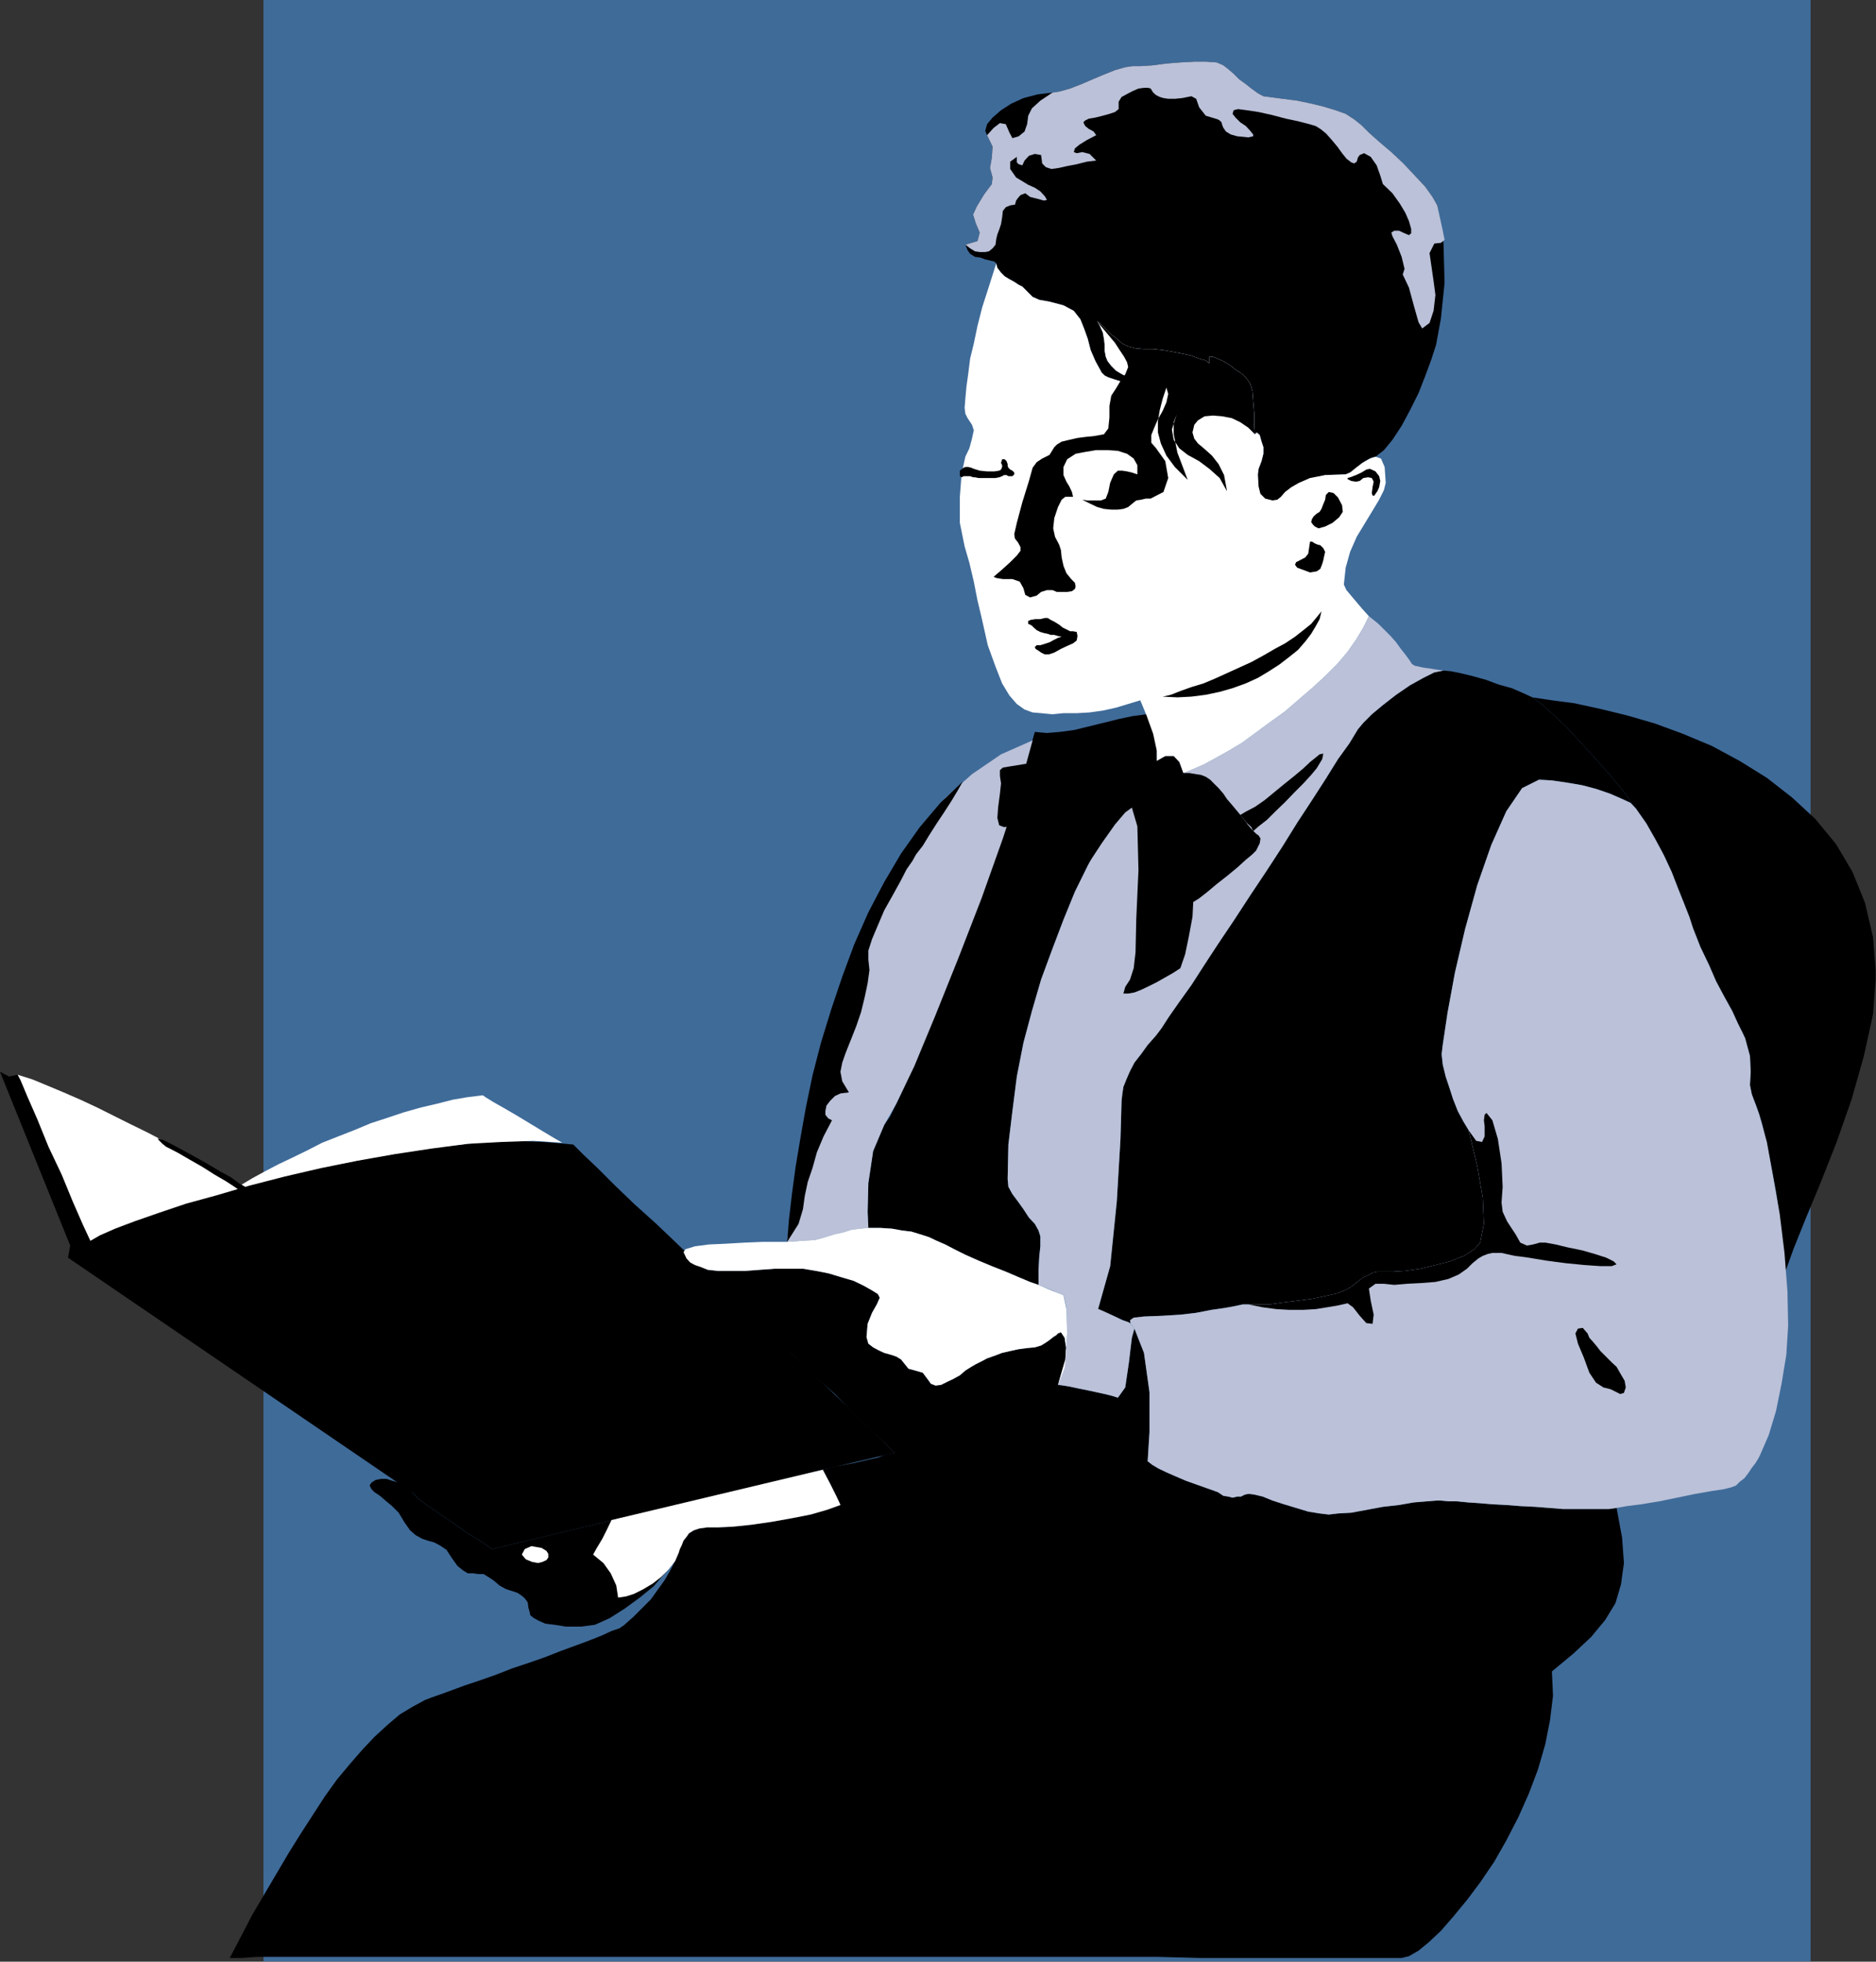 <?xml version="1.0" encoding="UTF-8" standalone="no"?>
<svg
   xmlns:ooo="http://xml.openoffice.org/svg/export"
   xmlns:dc="http://purl.org/dc/elements/1.1/"
   xmlns:cc="http://creativecommons.org/ns#"
   xmlns:rdf="http://www.w3.org/1999/02/22-rdf-syntax-ns#"
   xmlns:svg="http://www.w3.org/2000/svg"
   xmlns="http://www.w3.org/2000/svg"
   xmlns:sodipodi="http://sodipodi.sourceforge.net/DTD/sodipodi-0.dtd"
   xmlns:inkscape="http://www.inkscape.org/namespaces/inkscape"
   version="1.2"
   width="51.05mm"
   height="53.39mm"
   viewBox="0 0 5105 5339"
   preserveAspectRatio="xMidYMid"
   xml:space="preserve"
   id="svg133"
   sodipodi:docname="reading.svg"
   style="fill-rule:evenodd;stroke-width:28.222;stroke-linejoin:round"
   inkscape:version="0.92.5 (2060ec1f9f, 2020-04-08)"><rect x="0" y="0" width="5105" height="5339" fill="#333333" stroke="none"/><sodipodi:namedview
   pagecolor="#ffffff"
   bordercolor="#666666"
   borderopacity="1"
   objecttolerance="10"
   gridtolerance="10"
   guidetolerance="10"
   inkscape:pageopacity="0"
   inkscape:pageshadow="2"
   inkscape:window-width="664"
   inkscape:window-height="487"
   id="namedview135"
   showgrid="false"
   inkscape:zoom="0.2102413"
   inkscape:cx="96.491339"
   inkscape:cy="100.87559"
   inkscape:window-x="0"
   inkscape:window-y="0"
   inkscape:window-maximized="0"
   inkscape:current-layer="svg133" />
 <defs
   class="ClipPathGroup"
   id="defs8">
  <clipPath
   id="presentation_clip_path"
   clipPathUnits="userSpaceOnUse">
   <rect
   x="0"
   y="0"
   width="21000"
   height="29700"
   id="rect2" />
  </clipPath>
  <clipPath
   id="presentation_clip_path_shrink"
   clipPathUnits="userSpaceOnUse">
   <rect
   x="21"
   y="29"
   width="20958"
   height="29641"
   id="rect5" />
  </clipPath>
 </defs>
 <defs
   class="TextShapeIndex"
   id="defs12">
  <g
   ooo:slide="id1"
   ooo:id-list="id3"
   id="g10" />
 </defs>
 <defs
   class="EmbeddedBulletChars"
   id="defs44">
  <g
   id="bullet-char-template-57356"
   transform="matrix(4.8828125e-4,0,0,-4.8828125e-4,0,0)">
   <path
   d="M 580,1141 1163,571 580,0 -4,571 Z"
   id="path14"
   inkscape:connector-curvature="0" />
  </g>
  <g
   id="bullet-char-template-57354"
   transform="matrix(4.8828125e-4,0,0,-4.8828125e-4,0,0)">
   <path
   d="M 8,1128 H 1137 V 0 H 8 Z"
   id="path17"
   inkscape:connector-curvature="0" />
  </g>
  <g
   id="bullet-char-template-10146"
   transform="matrix(4.8828125e-4,0,0,-4.8828125e-4,0,0)">
   <path
   d="M 174,0 602,739 174,1481 1456,739 Z M 1358,739 309,1346 659,739 Z"
   id="path20"
   inkscape:connector-curvature="0" />
  </g>
  <g
   id="bullet-char-template-10132"
   transform="matrix(4.8828125e-4,0,0,-4.8828125e-4,0,0)">
   <path
   d="M 2015,739 1276,0 H 717 l 543,543 H 174 v 393 h 1086 l -543,545 h 557 z"
   id="path23"
   inkscape:connector-curvature="0" />
  </g>
  <g
   id="bullet-char-template-10007"
   transform="matrix(4.8828125e-4,0,0,-4.8828125e-4,0,0)">
   <path
   d="m 0,-2 c -7,16 -16,29 -25,39 l 381,530 c -94,256 -141,385 -141,387 0,25 13,38 40,38 9,0 21,-2 34,-5 21,4 42,12 65,25 l 27,-13 111,-251 280,301 64,-25 24,25 c 21,-10 41,-24 62,-43 C 886,937 835,863 770,784 769,783 710,716 594,584 L 774,223 c 0,-27 -21,-55 -63,-84 l 16,-20 C 717,90 699,76 672,76 641,76 570,178 457,381 L 164,-76 c -22,-34 -53,-51 -92,-51 -42,0 -63,17 -64,51 -7,9 -10,24 -10,44 0,9 1,19 2,30 z"
   id="path26"
   inkscape:connector-curvature="0" />
  </g>
  <g
   id="bullet-char-template-10004"
   transform="matrix(4.8828125e-4,0,0,-4.8828125e-4,0,0)">
   <path
   d="M 285,-33 C 182,-33 111,30 74,156 52,228 41,333 41,471 c 0,78 14,145 41,201 34,71 87,106 158,106 53,0 88,-31 106,-94 l 23,-176 c 8,-64 28,-97 59,-98 l 735,706 c 11,11 33,17 66,17 42,0 63,-15 63,-46 V 965 c 0,-36 -10,-64 -30,-84 L 442,47 C 390,-6 338,-33 285,-33 Z"
   id="path29"
   inkscape:connector-curvature="0" />
  </g>
  <g
   id="bullet-char-template-9679"
   transform="matrix(4.8828125e-4,0,0,-4.8828125e-4,0,0)">
   <path
   d="M 813,0 C 632,0 489,54 383,161 276,268 223,411 223,592 c 0,181 53,324 160,431 106,107 249,161 430,161 179,0 323,-54 432,-161 108,-107 162,-251 162,-431 0,-180 -54,-324 -162,-431 C 1136,54 992,0 813,0 Z"
   id="path32"
   inkscape:connector-curvature="0" />
  </g>
  <g
   id="bullet-char-template-8226"
   transform="matrix(4.8828125e-4,0,0,-4.8828125e-4,0,0)">
   <path
   d="m 346,457 c -73,0 -137,26 -191,78 -54,51 -81,114 -81,188 0,73 27,136 81,188 54,52 118,78 191,78 73,0 134,-26 185,-79 51,-51 77,-114 77,-187 0,-75 -25,-137 -76,-188 -50,-52 -112,-78 -186,-78 z"
   id="path35"
   inkscape:connector-curvature="0" />
  </g>
  <g
   id="bullet-char-template-8211"
   transform="matrix(4.8828125e-4,0,0,-4.8828125e-4,0,0)">
   <path
   d="M -4,459 H 1135 V 606 H -4 Z"
   id="path38"
   inkscape:connector-curvature="0" />
  </g>
  <g
   id="bullet-char-template-61548"
   transform="matrix(4.8828125e-4,0,0,-4.8828125e-4,0,0)">
   <path
   d="m 173,740 c 0,163 58,303 173,419 116,115 255,173 419,173 163,0 302,-58 418,-173 116,-116 174,-256 174,-419 0,-163 -58,-303 -174,-418 C 1067,206 928,148 765,148 601,148 462,206 346,322 231,437 173,577 173,740 Z"
   id="path41"
   inkscape:connector-curvature="0" />
  </g>
 </defs>
 <g
   id="g49"
   transform="translate(-7947,-12180)">
  <g
   id="id2"
   class="Master_Slide">
   <g
   id="bg-id2"
   class="Background" />
   <g
   id="bo-id2"
   class="BackgroundObjects" />
  </g>
 </g>
 <g
   class="SlideGroup"
   id="g131"
   transform="translate(-7947,-12180)">
  <g
   id="g129">
   <g
   id="container-id1">
    <g
   id="id1"
   class="Slide"
   clip-path="url(#presentation_clip_path)">
     <g
   class="Page"
   id="g125">
      <g
   class="Graphic"
   id="g123">
       <g
   id="id3">
        <rect
   class="BoundingBox"
   x="7947"
   y="12180"
   width="5105"
   height="5339"
   id="rect51"
   style="fill:none;stroke:none" />
        <defs
   id="defs56">
         <clipPath
   id="clip_path_1"
   clipPathUnits="userSpaceOnUse">
          <path
   d="m 7947,12180 h 5104 v 5338 H 7947 Z"
   id="path53"
   inkscape:connector-curvature="0" />
         </clipPath>
        </defs>
        <g
   clip-path="url(#clip_path_1)"
   id="g120">
         <path
   d="M 12874,17519 V 12180 H 8664 v 5339 z"
   id="path58"
   inkscape:connector-curvature="0"
   style="fill:#3f6b99;stroke:none" />
         <path
   d="m 9070,16243 15,16 28,20 36,25 38,26 36,25 33,20 23,16 7,5 900,-216 195,-46 -33,-33 -43,-41 -48,-48 -59,-56 -61,-58 -66,-64 -68,-63 -69,-69 -68,-63 -69,-67 -64,-61 -61,-55 -53,-51 -46,-46 -38,-36 -28,-28 -79,-7 -86,-3 -94,5 -99,11 -104,15 -102,18 -104,20 -102,23 -99,25 -91,26 -87,25 -78,25 -67,23 -55,23 -41,18 -26,15 -20,-43 -28,-64 -30,-73 -36,-76 -30,-74 -28,-64 -18,-43 -8,-15 -23,5 -25,-13 191,473 -6,33 z"
   id="path60"
   inkscape:connector-curvature="0"
   style="fill:#000000;stroke:none" />
         <path
   d="m 9261,15161 -41,5 -41,7 -43,11 -43,10 -46,13 -45,15 -46,15 -43,18 -46,18 -43,17 -41,21 -41,20 -38,18 -38,20 -33,18 -30,18 -16,-10 -23,-13 -27,-15 -31,-18 -36,-18 -38,-23 -40,-23 -44,-23 -45,-22 -46,-23 -46,-23 -45,-21 -46,-20 -43,-18 -41,-17 -41,-13 8,15 18,43 28,64 30,74 36,76 30,73 28,64 20,43 26,-15 41,-18 53,-20 66,-23 74,-25 84,-23 88,-26 97,-25 99,-23 99,-20 102,-18 99,-15 99,-13 92,-5 86,-3 79,5 -21,-12 -30,-18 -33,-20 -38,-23 -36,-21 -30,-17 -21,-13 z"
   id="path62"
   inkscape:connector-curvature="0"
   style="fill:#ffffff;stroke:none" />
         <path
   d="m 8618,15412 -18,-10 -25,-18 -31,-17 -35,-21 -36,-20 -33,-18 -28,-15 -20,-10 -16,-5 3,5 10,10 10,8 10,5 23,12 31,18 35,20 33,21 31,18 23,15 10,7 5,-2 h 8 l 5,-3 z"
   id="path64"
   inkscape:connector-curvature="0"
   style="fill:#000000;stroke:none" />
         <path
   d="m 12806,15639 -8,-72 -8,-73 -10,-71 -13,-69 -12,-61 -13,-56 -15,-46 -13,-33 -5,-25 2,-36 -2,-43 -13,-48 -7,-15 -13,-26 -15,-33 -21,-38 -23,-43 -20,-46 -23,-48 -20,-51 -10,-31 -15,-38 -16,-40 -17,-44 -21,-45 -23,-43 -25,-44 -28,-40 -33,-46 -38,-46 -41,-46 -41,-45 -38,-41 -35,-33 -31,-28 -25,-18 53,8 61,8 69,15 74,18 76,22 76,28 79,33 76,41 74,46 68,53 64,59 56,68 45,76 34,84 22,94 8,102 -8,107 -25,114 -33,117 -41,117 -43,109 -41,99 -33,82 z"
   id="path66"
   inkscape:connector-curvature="0"
   style="fill:#000000;stroke:none" />
         <path
   d="m 11855,13118 13,-71 10,-97 -3,-109 -17,-102 -13,-23 -20,-28 -28,-30 -31,-33 -33,-31 -33,-28 -28,-25 -20,-20 -20,-16 -23,-15 -28,-10 -33,-10 -33,-8 -38,-8 -39,-5 -38,-5 -15,-2 -15,-8 -18,-13 -15,-12 -18,-13 -15,-15 -15,-13 -13,-10 -18,-8 -28,-2 h -33 l -38,2 -38,3 -38,5 -31,2 h -23 l -20,3 -28,8 -30,12 -31,13 -30,13 -31,12 -28,8 -20,3 -41,5 -38,10 -33,15 -28,18 -23,20 -15,18 -5,18 5,12 15,31 -2,30 -5,28 7,26 -2,18 -21,28 -20,33 -10,22 7,23 11,26 -6,23 -33,10 6,15 7,10 13,8 15,2 13,5 13,3 12,3 5,5 3,12 10,13 10,10 13,8 13,7 12,8 10,5 8,8 10,10 10,10 18,8 28,5 38,10 28,15 18,23 10,25 10,28 8,31 13,30 17,31 8,8 10,5 15,5 16,5 18,2 15,5 h 18 15 l -33,-12 -26,-13 -17,-10 -13,-13 -10,-13 -5,-12 -3,-16 v -17 l -2,-16 -3,-17 -8,-18 -7,-13 15,13 13,13 12,12 13,10 15,13 16,8 20,5 23,2 h 25 l 28,3 28,5 26,5 22,5 21,8 18,5 10,8 v -11 -7 h 10 l 28,12 18,11 15,12 13,8 12,10 8,10 7,10 3,11 3,10 2,25 3,36 v 33 l 2,23 5,-5 8,7 5,18 5,15 v 18 l -5,20 -8,21 -2,15 v 33 l 2,25 11,16 22,5 13,-3 10,-10 13,-13 18,-15 20,-13 33,-12 41,-11 56,-2 7,-3 10,-5 11,-7 10,-10 10,-8 13,-8 10,-5 10,-2 23,-18 23,-28 25,-38 23,-43 23,-46 18,-46 17,-46 z"
   id="path68"
   inkscape:connector-curvature="0"
   style="fill:#000000;stroke:none" />
         <path
   d="m 10811,12432 -33,22 -23,21 -10,20 -3,23 -7,20 -16,13 -17,5 -8,-15 -10,-23 -16,-3 -17,13 -18,20 15,31 -2,30 -5,28 7,26 -2,18 -21,28 -20,33 -10,22 7,23 11,26 -6,23 -33,10 13,10 13,8 13,2 h 15 l 10,-2 10,-8 8,-10 2,-15 3,-13 5,-13 5,-15 3,-18 2,-18 8,-10 12,-5 13,-2 3,-11 5,-7 7,-8 13,-5 13,10 20,5 18,5 8,-2 -6,-10 -12,-13 -15,-10 -18,-8 -33,-20 -16,-23 v -20 l 18,-13 v 8 7 l 5,5 10,3 6,-13 12,-13 16,-5 17,3 3,23 10,10 15,5 21,-3 22,-5 26,-5 28,-7 25,-3 -18,-18 -20,-5 -15,3 -8,-3 3,-10 12,-10 21,-13 25,-13 -7,-10 -13,-7 -10,-8 -5,-10 5,-5 10,-5 18,-3 20,-5 18,-5 15,-5 10,-8 v -10 -10 l 8,-13 13,-7 15,-8 18,-8 15,-2 h 10 l 8,2 7,11 8,7 10,5 10,3 13,2 h 18 l 20,-2 25,-5 13,7 8,23 18,23 33,10 5,3 5,5 2,8 3,7 7,10 13,8 18,5 30,3 13,-3 v -5 l -8,-10 -12,-13 -15,-10 -13,-13 -8,-10 3,-10 12,-3 23,3 33,5 36,8 38,10 33,7 31,8 17,5 13,8 15,12 16,18 15,18 13,18 12,15 13,10 8,3 7,-5 3,-11 5,-7 12,-5 18,10 16,23 10,28 7,23 26,25 20,28 15,25 10,23 6,21 v 12 l -6,5 -12,-5 -15,-7 h -13 l -8,5 3,10 12,23 13,33 8,33 -5,15 17,36 13,48 13,46 10,17 20,-15 11,-33 5,-43 -5,-38 -11,-76 13,-26 18,-2 10,-8 -5,-25 -5,-23 -5,-23 -5,-23 -13,-23 -20,-28 -28,-30 -31,-33 -33,-31 -33,-28 -28,-25 -20,-20 -20,-16 -23,-15 -28,-10 -33,-10 -33,-8 -38,-8 -39,-5 -38,-5 -15,-2 -15,-8 -18,-13 -15,-12 -18,-13 -15,-15 -15,-13 -13,-10 -18,-8 -28,-2 h -33 l -38,2 -38,3 -38,5 -31,2 h -23 l -20,3 -28,8 -30,12 -31,13 -30,13 -31,12 -28,8 z"
   id="path70"
   inkscape:connector-curvature="0"
   style="fill:#bac1d8;stroke:none" />
         <path
   d="m 9794,16406 3,-10 5,-10 5,-13 8,-10 7,-10 13,-8 15,-5 21,-3 h 30 l 41,-2 48,-5 56,-8 56,-10 51,-10 45,-13 36,-13 -3,-7 -10,-21 -15,-30 -20,-38 30,-8 28,-5 26,-5 22,-5 21,-5 23,-5 20,-8 25,-5 -28,-28 -33,-30 -33,-33 -33,-33 -35,-36 -38,-33 -39,-36 -35,-35 -38,-36 -36,-33 -35,-33 -33,-33 -31,-30 -30,-28 -28,-26 -23,-23 20,8 28,3 h 36 38 l 40,-3 41,-3 h 41 35 l 36,6 35,7 33,10 34,10 27,13 23,13 16,10 5,10 -8,18 -13,23 -12,30 -3,36 5,18 13,10 15,8 15,7 18,5 15,5 13,8 8,10 12,15 18,5 21,6 15,20 7,10 13,5 15,-2 16,-8 17,-8 18,-10 15,-13 16,-10 12,-7 16,-8 15,-8 20,-7 21,-8 22,-5 23,-5 23,-3 21,-2 17,-5 13,-8 10,-7 10,-8 8,-5 5,-5 8,-3 10,15 5,34 -5,48 -18,46 15,2 18,3 23,5 25,5 23,5 23,5 20,5 16,5 20,-28 10,-68 8,-67 7,-25 26,66 15,107 v 109 l -5,79 13,10 17,10 21,10 25,11 28,12 28,10 31,11 28,10 15,10 13,2 12,3 13,-3 h 10 l 10,-5 8,-2 h 7 l 13,2 21,5 27,11 31,10 33,10 33,10 31,5 25,3 25,-3 36,-2 43,-8 43,-8 44,-5 40,-7 36,-3 25,-2 h 13 l 20,2 h 23 l 31,3 30,2 36,3 38,2 38,3 41,2 38,3 38,3 h 35 33 31 25 l 21,-3 15,81 5,69 -8,58 -15,51 -28,46 -38,46 -48,45 -59,49 3,66 -8,66 -13,66 -20,69 -25,66 -28,63 -33,64 -33,58 -38,56 -36,48 -38,46 -33,38 -33,31 -28,23 -26,15 -20,5 h -18 -35 -51 -64 -78 -89 -99 -110 l -119,-3 h -125 -134 -137 -140 -145 -147 -148 -147 -145 -142 -140 -135 -127 -122 -112 -104 -94 -84 -68 -56 l -41,3 h -25 -8 l 31,-59 30,-58 33,-56 33,-56 33,-56 33,-53 33,-51 33,-51 33,-46 36,-43 33,-38 33,-35 36,-33 33,-28 35,-21 33,-18 18,-7 23,-8 33,-12 35,-13 39,-13 43,-15 46,-18 45,-15 43,-15 46,-18 41,-15 35,-13 33,-13 28,-13 21,-7 12,-8 26,-23 25,-25 23,-23 20,-28 18,-25 15,-26 13,-25 z"
   id="path72"
   inkscape:connector-curvature="0"
   style="fill:#000000;stroke:none" />
         <path
   d="m 10773,15677 v -41 l 2,-36 3,-28 v -27 l -5,-16 -10,-18 -16,-17 -15,-23 -15,-21 -15,-20 -11,-20 -2,-21 2,-94 11,-91 12,-94 18,-92 23,-86 25,-86 31,-84 30,-79 31,-76 35,-71 33,-64 33,-58 33,-54 33,-43 28,-38 28,-28 v -30 l -7,-39 -10,-33 -11,-25 -38,5 -38,8 -40,10 -41,10 -41,10 -38,5 -35,3 -33,-3 -16,56 -18,66 -22,71 -28,79 -28,82 -31,83 -30,84 -33,87 -33,81 -31,79 -30,71 -28,66 -26,58 -23,49 -17,35 -16,23 -30,71 -13,87 -2,78 2,44 h 33 l 31,2 28,5 25,3 23,7 25,8 21,10 23,10 25,13 30,15 36,16 36,15 38,15 35,15 31,13 z"
   id="path74"
   inkscape:connector-curvature="0"
   style="fill:#000000;stroke:none" />
         <path
   d="m 10999,15176 2,-18 3,-20 8,-20 10,-23 12,-23 18,-23 18,-25 23,-26 15,-20 20,-31 28,-40 33,-46 36,-56 38,-58 43,-64 43,-66 44,-66 43,-66 41,-66 40,-61 38,-59 33,-53 31,-43 23,-38 15,-18 23,-23 30,-25 36,-28 38,-26 36,-20 30,-15 25,-5 21,2 25,5 33,8 36,10 35,13 36,10 30,13 26,12 25,18 31,28 35,33 38,41 41,45 41,46 38,46 33,46 -15,-16 -26,-12 -30,-13 -38,-13 -38,-10 -41,-7 -41,-6 -35,-2 -46,23 -43,63 -41,92 -38,109 -33,119 -28,120 -20,109 -13,87 -3,25 3,28 8,33 10,30 10,31 13,33 15,28 15,25 23,97 15,86 3,71 -10,51 -16,18 -28,18 -38,15 -40,10 -41,10 -41,6 -33,2 h -25 -18 l -13,3 -12,7 -13,5 -10,8 -13,10 -13,10 -15,8 -20,8 -31,7 -38,8 -38,5 -41,5 -35,5 h -33 -26 -15 l -23,5 -28,5 -35,5 -41,8 -43,5 -48,3 -51,2 -21,3 -10,2 -5,5 -2,8 -87,-38 33,-117 18,-176 10,-170 z"
   id="path76"
   inkscape:connector-curvature="0"
   style="fill:#000000;stroke:none" />
         <path
   d="m 10186,16180 20,38 15,30 10,21 3,7 -36,13 -45,13 -51,10 -56,10 -56,8 -48,5 -41,2 h -30 l -21,3 -15,5 -13,8 -7,10 -8,10 -5,13 -5,10 -3,10 -12,25 -26,31 -30,35 -38,31 -41,30 -41,26 -40,18 -38,5 h -41 l -31,-5 -25,-3 -18,-8 -13,-7 -10,-8 -2,-10 -3,-10 -2,-15 -8,-11 -8,-7 -12,-8 -15,-5 -16,-5 -18,-10 -15,-13 -15,-10 -13,-8 h -15 l -13,-2 h -15 l -13,-8 -15,-12 -15,-21 -15,-23 -18,-12 -15,-8 -18,-5 -15,-5 -18,-10 -15,-13 -16,-23 -15,-25 -18,-18 -18,-15 -15,-13 -15,-10 -8,-8 -5,-10 5,-8 11,-7 15,-3 h 15 l 15,5 18,5 15,8 13,10 10,10 15,16 28,20 36,25 38,26 36,25 33,20 23,16 7,5 z"
   id="path78"
   inkscape:connector-curvature="0"
   style="fill:#000000;stroke:none" />
         <path
   d="m 9378,16424 -11,-13 8,-15 18,-8 28,5 13,8 5,8 v 10 l -5,7 -11,5 -12,3 -16,-3 z"
   id="path80"
   inkscape:connector-curvature="0"
   style="fill:#ffffff;stroke:none" />
         <path
   d="m 11034,15796 -7,25 -8,67 -10,68 -20,28 -16,-5 -20,-5 -23,-5 -23,-5 -25,-5 -23,-5 -18,-3 -15,-2 20,-69 5,-76 -2,-64 -8,-38 26,10 28,13 30,13 28,12 28,13 20,10 16,5 5,3 z"
   id="path82"
   inkscape:connector-curvature="0"
   style="fill:#bac1d8;stroke:none" />
         <path
   d="m 11944,15257 -15,-25 -15,-28 -13,-33 -10,-31 -10,-30 -8,-33 -3,-28 3,-25 13,-87 20,-109 28,-120 33,-119 38,-109 41,-92 43,-63 46,-23 35,2 41,6 41,7 38,10 38,13 30,13 26,12 15,16 28,40 25,44 23,43 21,45 17,44 16,40 15,38 10,31 20,51 23,48 20,46 23,43 21,38 15,33 13,26 7,15 13,48 2,43 -2,36 5,25 20,54 21,76 17,94 18,102 13,106 8,104 2,94 -5,79 -13,79 -15,74 -20,66 -23,53 -5,10 -8,13 -10,13 -10,15 -10,13 -13,10 -10,10 -13,5 -20,5 -33,5 -46,8 -48,10 -49,10 -48,8 -40,5 -28,5 -21,3 h -25 -31 -33 -35 l -38,-3 -38,-3 -41,-2 -38,-3 -38,-2 -36,-3 -30,-2 -31,-3 h -23 l -20,-2 h -13 l -25,2 -36,3 -40,7 -44,5 -43,8 -43,8 -36,2 -25,3 -25,-3 -31,-5 -33,-10 -33,-10 -31,-10 -27,-11 -21,-5 -13,-2 h -7 l -8,2 -10,5 h -10 l -13,3 -12,-3 -13,-2 -15,-10 -28,-10 -31,-11 -28,-10 -28,-12 -25,-11 -21,-10 -17,-10 -13,-10 5,-79 v -109 l -15,-107 -26,-66 -10,-13 -2,-10 10,-7 28,-3 51,-2 48,-3 43,-5 41,-8 35,-5 28,-5 23,-5 h 15 26 33 l 35,-5 41,-5 38,-5 38,-8 31,-7 20,-8 15,-8 13,-10 13,-10 10,-8 13,-5 12,-7 13,-3 h 18 25 l 33,-2 41,-6 41,-10 40,-10 38,-15 28,-18 16,-18 10,-51 -3,-71 -15,-86 z"
   id="path84"
   inkscape:connector-curvature="0"
   style="fill:#bac1d8;stroke:none" />
         <path
   d="m 11672,13857 -15,31 -20,33 -23,33 -28,33 -33,33 -36,33 -35,30 -38,33 -39,28 -38,28 -38,28 -38,23 -36,20 -33,18 -30,13 -25,10 -11,-30 -15,-16 h -23 l -23,13 -28,28 -28,38 -33,43 -33,54 -33,58 -33,64 -35,71 -31,76 -30,79 -31,84 -25,86 -23,86 -18,92 -12,94 -11,91 -2,94 2,21 11,20 15,20 15,21 15,23 16,17 10,18 5,16 v 27 l -3,28 -2,36 v 41 l 162,66 33,-117 18,-176 10,-170 3,-104 2,-18 3,-20 8,-20 10,-23 12,-23 18,-23 18,-25 23,-26 15,-20 20,-31 28,-40 33,-46 36,-56 38,-58 43,-64 43,-66 44,-66 43,-66 41,-66 40,-61 38,-59 33,-53 31,-43 23,-38 15,-18 23,-23 30,-25 36,-28 38,-26 36,-20 30,-15 25,-5 -22,-3 -18,-3 -15,-2 -13,-3 -10,-2 -8,-5 -5,-8 -5,-7 -8,-11 -12,-15 -13,-18 -15,-17 -18,-18 -15,-15 -16,-13 z"
   id="path86"
   inkscape:connector-curvature="0"
   style="fill:#bac1d8;stroke:none" />
         <path
   d="m 10757,14195 -33,120 -48,147 -58,163 -64,165 -63,157 -56,135 -49,102 -33,58 -30,71 -13,87 -2,78 2,44 -23,2 -23,3 -22,7 -23,5 -26,8 -28,8 -35,2 -41,3 8,-74 10,-81 15,-92 18,-96 23,-102 25,-102 33,-106 36,-105 40,-101 49,-97 51,-94 58,-84 66,-76 71,-63 79,-54 z"
   id="path88"
   inkscape:connector-curvature="0"
   style="fill:#bac1d8;stroke:none" />
         <path
   d="m 11385,13397 -5,-15 -5,-18 -8,-7 -5,5 -2,-23 v -33 l -3,-36 -2,-25 -3,-10 -3,-11 -7,-10 -8,-10 -12,-10 -13,-8 -15,-12 -18,-11 -28,-12 h -10 v 7 11 l -10,-8 -18,-5 -21,-8 -22,-5 -26,-5 -28,-5 -28,-3 h -25 l -23,-2 -20,-5 -16,-8 -15,-13 -13,-10 -12,-12 -13,-13 -15,-13 7,13 8,18 3,17 2,16 v 17 l 3,16 5,12 10,13 13,13 17,10 26,13 33,12 h -15 -18 l -15,-5 -18,-2 -16,-5 -15,-5 -10,-5 -8,-8 -17,-31 -13,-30 -8,-31 -10,-28 -10,-25 -18,-23 -28,-15 -38,-10 -28,-5 -18,-8 -10,-10 -10,-10 -8,-8 -10,-5 -12,-8 -13,-7 -13,-8 -10,-10 -10,-13 -3,-12 -20,63 -18,56 -13,51 -10,48 -10,41 -5,40 -5,36 -3,33 -2,25 2,16 6,12 12,18 5,15 -5,23 -7,26 -11,23 -10,45 -5,64 v 71 l 13,64 13,45 12,51 10,51 11,46 17,76 21,58 18,46 20,33 20,23 21,15 22,8 23,2 31,3 30,-3 h 36 l 35,-2 36,-5 36,-8 33,-10 33,-10 17,41 18,50 10,46 v 28 l 23,-13 h 23 l 15,16 11,30 25,-10 30,-13 33,-18 36,-20 38,-23 38,-28 38,-28 39,-28 38,-33 35,-30 36,-33 33,-33 28,-33 23,-33 20,-33 15,-31 -18,-20 -22,-26 -21,-25 -7,-15 5,-46 12,-43 18,-41 23,-38 20,-33 18,-30 13,-26 5,-20 -3,-43 -10,-23 -15,-5 -15,5 -21,12 -17,13 -16,13 -12,5 -56,2 -41,8 -30,13 -21,12 -17,13 -11,13 -10,8 -13,2 -20,-5 -13,-13 -5,-20 -2,-33 2,-15 8,-21 5,-20 z"
   id="path90"
   inkscape:connector-curvature="0"
   style="fill:#ffffff;stroke:none" />
         <path
   d="m 10186,16180 20,38 15,30 10,21 3,7 -36,13 -45,13 -51,10 -56,10 -56,8 -48,5 -41,2 h -30 l -21,3 -15,5 -13,8 -7,10 -8,10 -5,13 -5,10 -3,10 -10,23 -18,23 -20,20 -23,18 -25,15 -26,13 -22,7 -21,3 -5,-33 -15,-33 -20,-28 -28,-23 10,-18 15,-25 13,-26 12,-25 z"
   id="path92"
   inkscape:connector-curvature="0"
   style="fill:#ffffff;stroke:none" />
         <path
   d="m 9853,15628 20,8 28,3 h 36 38 l 40,-3 41,-3 h 41 35 l 36,6 35,7 33,10 34,10 27,13 23,13 16,10 5,10 -8,18 -13,23 -12,30 -3,36 5,18 13,10 15,8 15,7 18,5 15,5 13,8 8,10 12,15 18,5 21,6 15,20 7,10 13,5 15,-2 16,-8 17,-8 18,-10 15,-13 16,-10 12,-7 16,-8 15,-8 20,-7 21,-8 22,-5 23,-5 23,-3 21,-2 17,-5 13,-8 10,-7 10,-8 8,-5 5,-5 8,-3 10,15 5,34 -5,48 -18,46 20,-69 5,-74 -2,-63 -8,-38 -12,-5 -16,-6 -17,-7 -23,-10 -23,-8 -31,-13 -35,-15 -38,-15 -36,-15 -36,-16 -30,-15 -25,-13 -23,-10 -21,-10 -25,-8 -23,-7 -25,-3 -28,-5 -31,-2 h -33 l -23,2 -23,3 -22,7 -23,5 -26,8 -28,8 -35,2 -41,3 h -28 -40 l -49,2 -51,3 -45,2 -38,5 -26,8 -5,8 8,17 10,11 13,7 z"
   id="path94"
   inkscape:connector-curvature="0"
   style="fill:#ffffff;stroke:none" />
         <path
   d="m 11095,14251 23,-13 h 23 l 15,16 11,30 h 17 l 18,3 13,2 13,5 12,8 10,10 13,13 13,15 10,15 13,15 15,18 15,18 13,18 13,15 10,10 7,5 5,8 -2,13 -5,10 -5,10 -10,10 -18,15 -23,21 -28,23 -28,22 -25,21 -23,18 -16,10 -2,40 -10,54 -10,48 -13,38 -20,13 -23,13 -21,12 -20,10 -23,11 -18,7 -17,3 h -13 l 5,-18 13,-20 10,-31 5,-43 2,-91 6,-133 -3,-119 -15,-51 -18,13 -28,33 -36,51 -38,58 -38,61 -33,59 -23,48 -12,33 -5,41 -6,33 -7,17 -15,-2 -23,-23 -23,-33 -18,-36 -5,-33 8,-23 17,-35 23,-41 28,-48 31,-48 30,-44 26,-35 22,-26 -20,-2 -28,2 -33,6 -35,10 -36,7 -30,8 -23,2 -13,-5 -5,-20 2,-28 3,-23 2,-15 3,-28 -3,-20 v -16 l 8,-7 18,-3 43,-7 56,-8 66,-8 66,-10 61,-5 46,-2 h 23 l 18,7 10,5 7,5 z"
   id="path96"
   inkscape:connector-curvature="0"
   style="fill:#000000;stroke:none" />
         <path
   d="m 11357,14442 15,-13 23,-18 23,-23 26,-25 25,-26 25,-25 21,-23 15,-18 15,-25 3,-15 -10,2 -26,21 -18,17 -25,21 -25,20 -28,23 -28,23 -26,18 -23,12 -17,10 7,8 10,13 13,12 z"
   id="path98"
   inkscape:connector-curvature="0"
   style="fill:#000000;stroke:none" />
         <path
   d="m 10567,14307 -61,58 -56,66 -51,72 -46,78 -43,82 -38,86 -33,89 -30,89 -28,91 -23,89 -18,87 -15,84 -13,78 -10,74 -8,69 -5,61 31,-49 12,-40 5,-36 8,-38 13,-38 12,-43 18,-43 23,-44 -10,-5 -8,-10 v -10 l 3,-15 10,-13 13,-13 15,-7 23,-3 -18,-30 -5,-26 5,-25 8,-23 7,-18 10,-25 13,-33 13,-38 10,-41 8,-38 5,-36 -3,-28 v -25 l 10,-31 16,-38 17,-40 23,-41 21,-38 17,-33 16,-23 10,-18 18,-23 17,-28 21,-33 20,-30 20,-31 18,-30 z"
   id="path100"
   inkscape:connector-curvature="0"
   style="fill:#000000;stroke:none" />
         <path
   d="m 11344,15730 h 26 33 l 35,-5 41,-5 38,-5 38,-8 31,-7 20,-8 15,-8 13,-10 13,-10 10,-8 13,-5 12,-7 13,-3 h 18 25 l 33,-2 41,-6 41,-10 40,-10 38,-15 28,-18 16,-18 10,-51 -3,-71 -15,-86 -23,-97 20,28 16,3 7,-15 v -28 l -2,-16 2,-15 5,-5 16,20 15,51 10,66 3,64 -3,43 3,25 12,26 13,20 10,15 13,23 18,8 17,-3 18,-5 h 15 l 28,5 33,8 39,8 35,10 31,10 20,10 8,8 -13,5 h -31 l -43,-3 -51,-5 -53,-7 -48,-8 -38,-5 -23,-5 -13,-3 h -13 -12 l -13,3 -13,5 -12,7 -16,13 -15,15 -23,16 -28,12 -35,8 -38,3 -39,2 -35,3 -28,-3 h -23 l -18,13 5,33 8,38 -3,25 -17,-2 -18,-20 -18,-23 -15,-11 -26,6 -30,5 -31,5 -35,2 h -36 l -35,-2 -38,-5 z"
   id="path102"
   inkscape:connector-curvature="0"
   style="fill:#000000;stroke:none" />
         <path
   d="m 12241,15837 16,38 15,41 18,27 20,13 20,5 16,8 10,5 10,-3 5,-15 -3,-18 -10,-17 -12,-21 -11,-10 -10,-10 -10,-10 -13,-13 -10,-13 -10,-12 -10,-11 -5,-12 -13,-15 -13,2 -7,13 z"
   id="path104"
   inkscape:connector-curvature="0"
   style="fill:#000000;stroke:none" />
         <path
   d="m 10745,13870 7,-3 13,-2 h 13 l 12,-3 h 8 l 8,5 10,5 13,8 10,8 10,5 10,5 h 8 l 10,2 2,11 -2,12 -10,8 -16,7 -17,8 -18,10 -15,5 h -11 l -10,-5 -7,-5 -8,-5 -2,-5 5,-5 h 10 l 10,-3 15,-5 13,-7 10,-5 10,-3 -10,-2 -10,-3 h -10 l -8,-3 -10,-2 -10,-3 -10,-5 -8,-7 -5,-5 -5,-3 -5,-2 z"
   id="path106"
   inkscape:connector-curvature="0"
   style="fill:#000000;stroke:none" />
         <path
   d="m 11548,13672 -8,-8 -8,-2 -7,-3 -8,-5 h -5 l -2,13 -3,20 -8,10 -15,8 -10,5 -3,7 6,8 35,13 18,-3 10,-7 5,-13 3,-10 2,-10 3,-13 z"
   id="path108"
   inkscape:connector-curvature="0"
   style="fill:#000000;stroke:none" />
         <path
   d="m 11621,13479 16,-6 15,-7 13,-8 10,-2 15,7 10,13 3,13 -3,17 -5,11 -5,7 -3,5 h -5 l -2,-7 2,-16 3,-15 -5,-10 -10,-2 -13,2 -10,8 -10,2 -13,-2 -10,-5 v -3 z"
   id="path110"
   inkscape:connector-curvature="0"
   style="fill:#000000;stroke:none" />
         <path
   d="m 11543,13565 5,-13 5,-12 2,-13 8,-8 13,3 12,12 11,21 2,18 -10,15 -18,15 -20,10 -18,5 -10,-5 -5,-5 -5,-7 2,-8 5,-8 8,-7 8,-5 z"
   id="path112"
   inkscape:connector-curvature="0"
   style="fill:#000000;stroke:none" />
         <path
   d="m 10569,13453 -10,8 v 7 8 l 5,3 5,-3 h 11 7 l 8,3 h 5 l 10,2 h 10 13 13 10 l 10,-2 8,-3 5,-3 h 5 2 l 5,3 h 11 l 5,-5 v -5 l -5,-5 -6,-3 -5,-5 -2,-5 v -5 l -3,-8 -5,-5 h -7 l -3,10 3,6 v 5 l -3,7 -5,3 -13,2 h -20 l -20,-2 -16,-5 -7,-3 -8,-2 h -8 z"
   id="path114"
   inkscape:connector-curvature="0"
   style="fill:#000000;stroke:none" />
         <path
   d="m 11362,13362 -2,-23 v -33 l -3,-36 -2,-25 -3,-10 -3,-11 -7,-10 -8,-10 -12,-10 -13,-8 -15,-12 -18,-11 -28,-12 h -10 v 7 11 l -10,-8 -18,-5 -21,-8 -22,-5 -26,-5 -28,-5 -28,-3 h -25 l -23,-2 -20,-5 -16,-8 -15,-13 -13,-10 -12,-12 -13,-13 -15,-13 7,10 11,13 15,18 15,18 13,20 12,18 8,15 3,13 -8,20 -13,18 -12,20 -13,20 -5,28 v 31 l -3,30 -12,16 -11,2 -17,3 -21,2 -23,3 -22,5 -21,5 -13,8 -7,7 -13,21 -20,10 -15,10 -11,15 -10,36 -18,58 -15,56 -7,31 2,12 8,10 7,13 v 10 l -10,13 -18,18 -22,20 -21,18 -2,2 7,3 18,3 h 26 l 20,7 10,18 5,18 13,7 18,-5 12,-10 16,-5 h 15 l 12,5 h 16 12 l 13,-2 8,-6 2,-7 -2,-10 -10,-10 -13,-16 -8,-20 -5,-23 -2,-20 -5,-15 -11,-21 -5,-23 3,-28 10,-30 10,-20 10,-8 h 13 8 l -3,-13 -7,-15 -8,-13 -8,-18 v -22 l 10,-21 23,-15 26,-5 30,-5 h 31 l 28,2 25,8 18,13 10,18 v 25 l -15,-5 -13,-3 -13,-2 h -12 l -11,10 -10,23 -5,25 -7,18 -13,5 h -20 -18 l -13,-2 20,10 21,10 18,5 20,2 h 18 l 15,-2 13,-5 12,-10 10,-8 13,-2 13,-3 h 13 l 35,-18 13,-38 -8,-46 -25,-35 -13,-15 v -21 l 8,-20 10,-23 13,-23 10,-23 5,-23 -5,-17 -10,30 -8,31 -5,30 v 31 l 8,30 15,33 23,31 35,35 -28,-74 -10,-50 v -33 l 8,-21 -13,41 5,28 15,23 23,18 31,17 28,21 28,25 20,36 -8,-44 -15,-30 -18,-23 -20,-18 -18,-15 -10,-13 -5,-17 5,-21 10,-12 18,-11 23,-2 25,2 26,5 23,11 22,15 z"
   id="path116"
   inkscape:connector-curvature="0"
   style="fill:#000000;stroke:none" />
         <path
   d="m 11111,14076 22,-5 28,-11 28,-10 33,-10 31,-13 33,-15 33,-15 33,-15 33,-18 31,-18 28,-15 27,-18 23,-18 21,-17 15,-18 13,-16 -5,21 -11,20 -12,20 -16,21 -20,23 -25,20 -26,20 -28,18 -30,18 -33,15 -36,13 -35,10 -38,8 -39,5 -38,2 z"
   id="path118"
   inkscape:connector-curvature="0"
   style="fill:#000000;stroke:none" />
        </g>
       </g>
      </g>
     </g>
    </g>
   </g>
  </g>
 </g>
</svg>